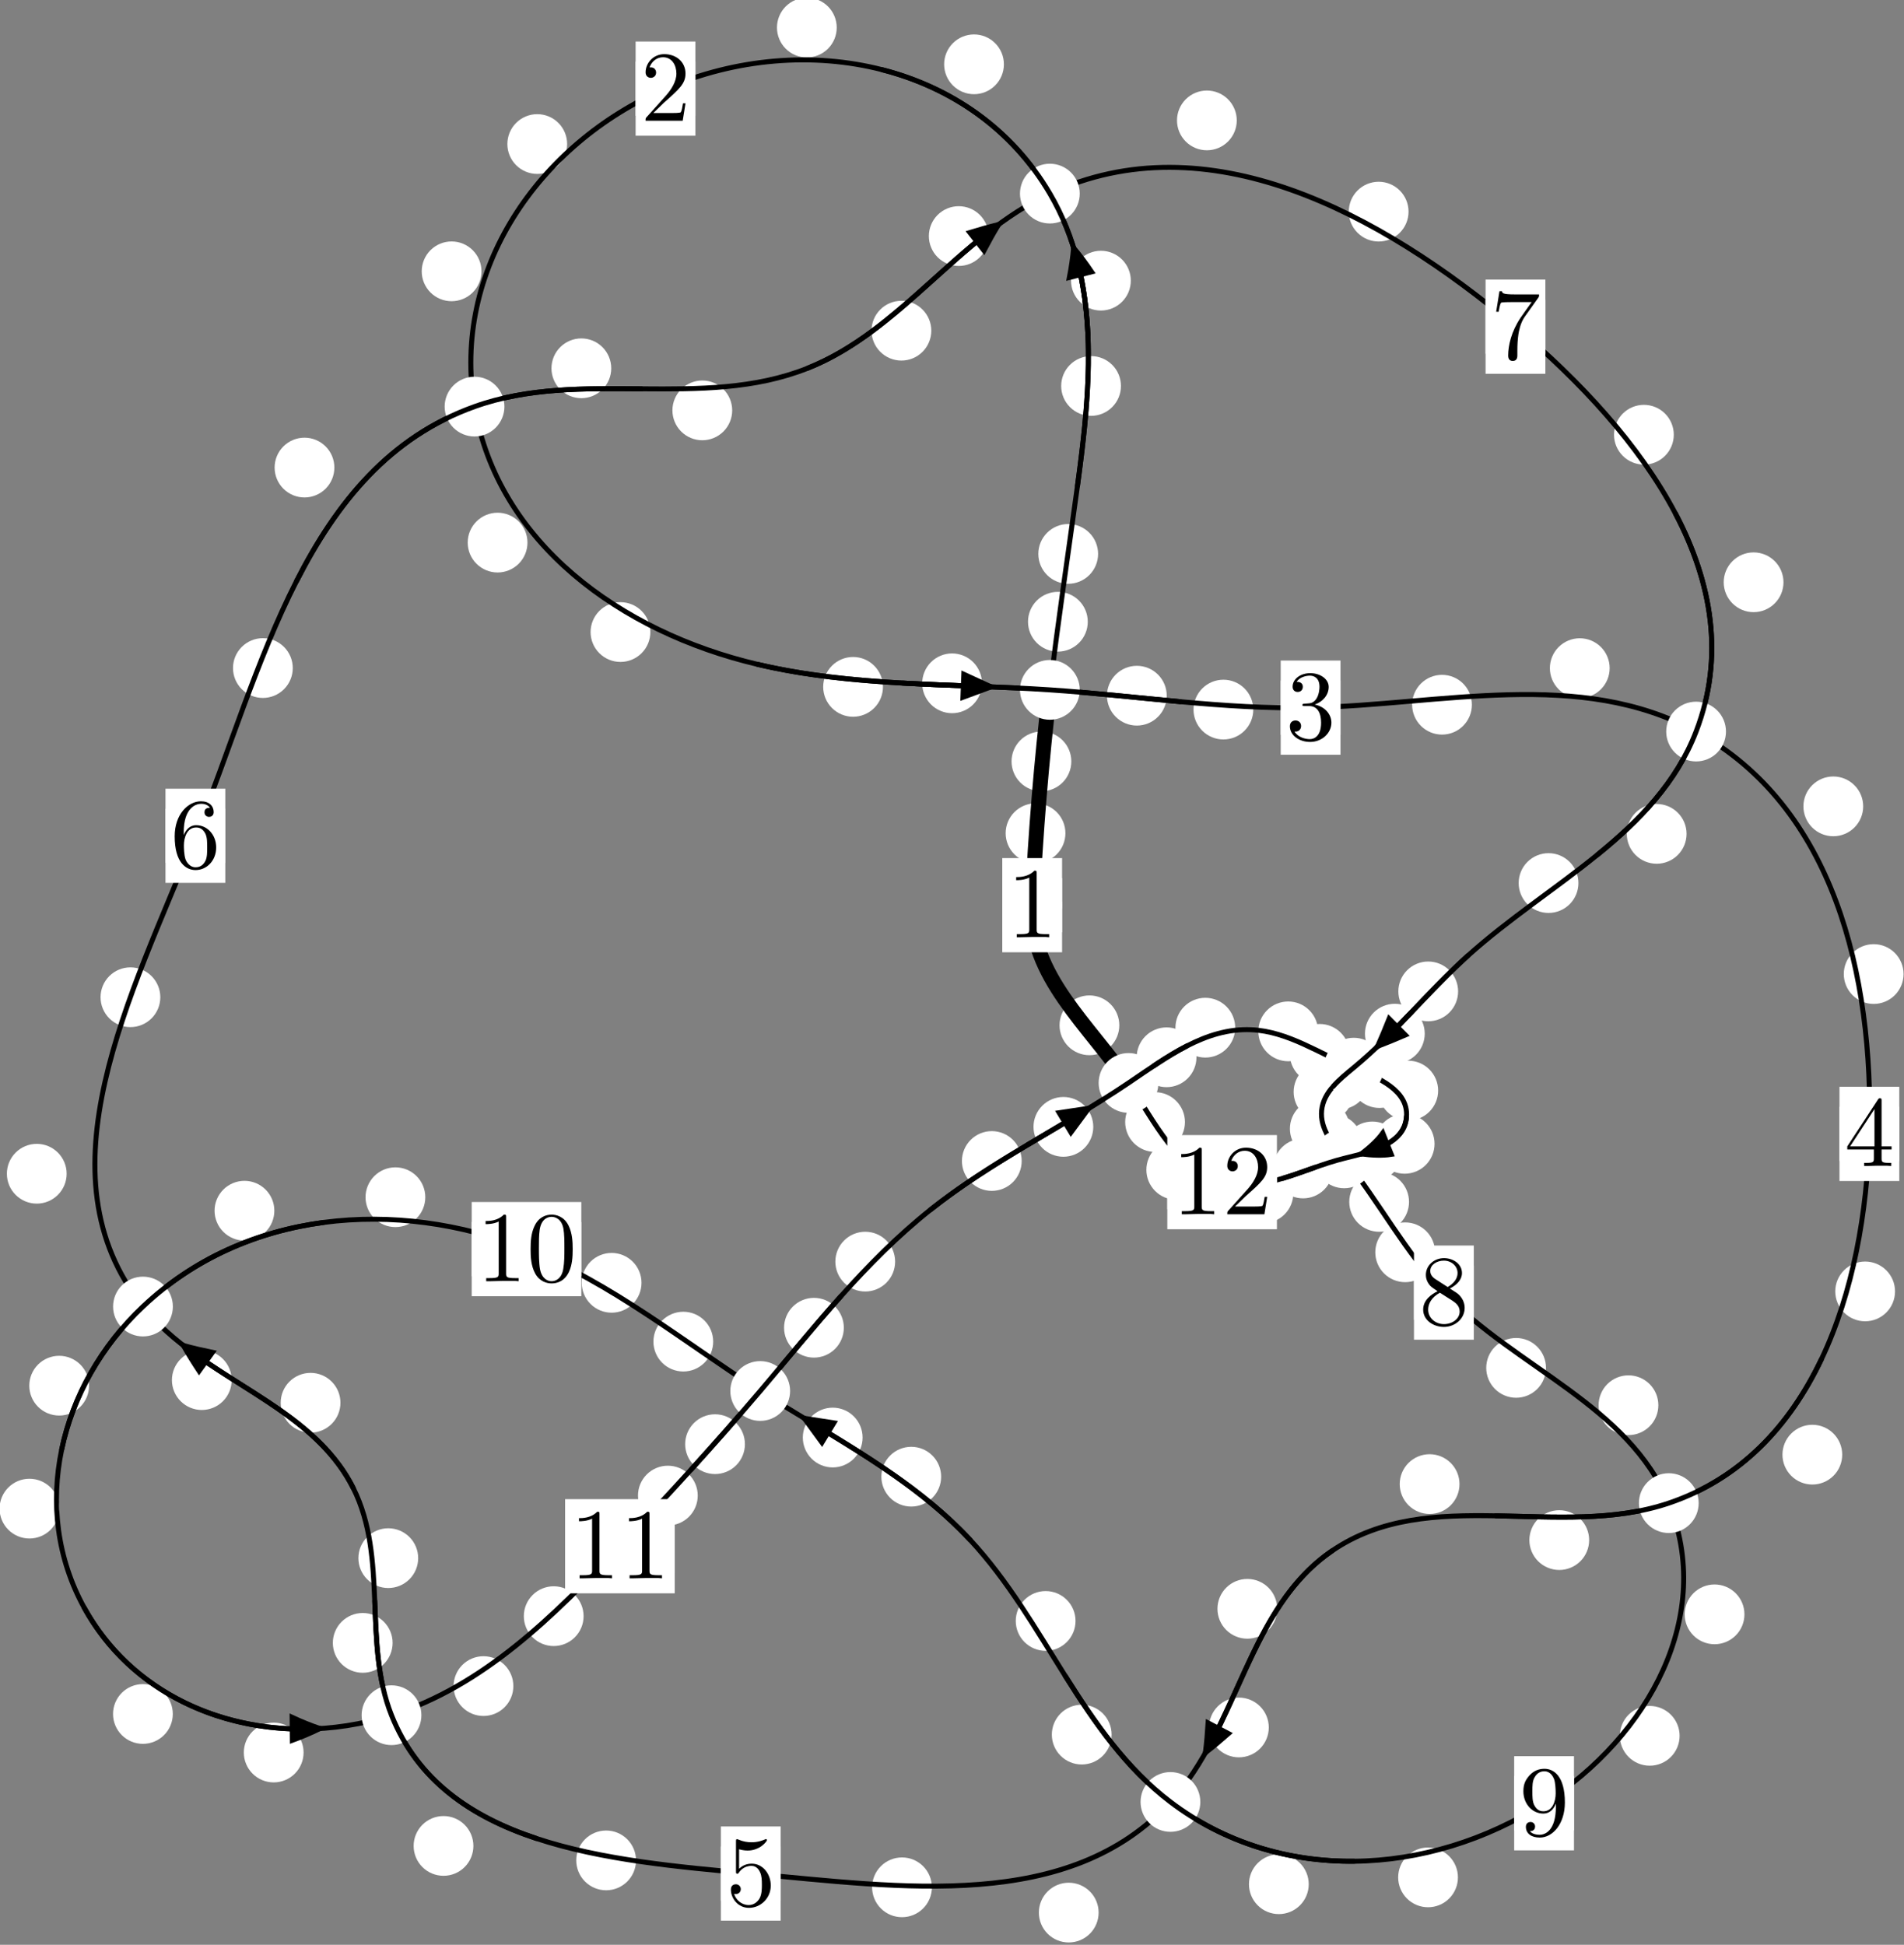 <?xml version="1.0"?>
<!-- Created by MetaPost 1.999 on 2021.07.05:2354 -->
<svg version="1.1" xmlns="http://www.w3.org/2000/svg" xmlns:xlink="http://www.w3.org/1999/xlink" width="190.425" height="194.516" viewBox="0 0 190.425 194.516">
<rect x="0" y="0" width="190.425" height="194.516" fill="#808080" stroke="none"/>
<!-- Original BoundingBox: -105.043365 -125.285461 85.381973 69.230118 -->
  <defs>
    <g transform="scale(0.01,0.01)" id="GLYPHcmr10_48">
      <path style="fill-rule: evenodd;" d="M460 -320C460 -400,455 -480,420 -554C374 -650,292 -666,250 -666C190 -666,117 -640,76 -547C44 -478,39 -400,39 -320C39 -245,43 -155,84 -79C127 2,200 22,249 22C303 22,379 1,423 -94C455 -163,460 -241,460 -320M249 -0C210 -0,151 -25,133 -121C122 -181,122 -273,122 -332C122 -396,122 -462,130 -516C149 -635,224 -644,249 -644C282 -644,348 -626,367 -527C377 -471,377 -395,377 -332C377 -257,377 -189,366 -125C351 -30,294 -0,249 -0"></path>
    </g>
    <g transform="scale(0.01,0.01)" id="GLYPHcmr10_49">
      <path style="fill-rule: evenodd;" d="M294 -640C294 -664,294 -666,271 -666C209 -602,121 -602,89 -602L89 -571C109 -571,168 -571,220 -597L220 -79C220 -43,217 -31,127 -31L95 -31L95 -0L257 -0L130 -3L217 -3L257 -3L297 -3L384 -3L419 -0L419 -31L387 -31C297 -31,294 -42,294 -79"></path>
    </g>
    <g transform="scale(0.01,0.01)" id="GLYPHcmr10_50">
      <path style="fill-rule: evenodd;" d="M127 -77L233 -180C389 -318,449 -372,449 -472C449 -586,359 -666,237 -666C124 -666,50 -574,50 -485C50 -429,100 -429,103 -429C120 -429,155 -441,155 -482C155 -508,137 -534,102 -534C94 -534,92 -534,89 -533C112 -598,166 -635,224 -635C315 -635,358 -554,358 -472C358 -392,308 -313,253 -251L61 -37C50 -26,50 -24,50 -0L421 -0L449 -174L424 -174C419 -144,412 -100,402 -85C395 -77,329 -77,307 -77"></path>
    </g>
    <g transform="scale(0.01,0.01)" id="GLYPHcmr10_51">
      <path style="fill-rule: evenodd;" d="M290 -352C372 -379,430 -449,430 -528C430 -610,342 -666,246 -666C145 -666,69 -606,69 -530C69 -497,91 -478,120 -478C151 -478,171 -500,171 -529C171 -579,124 -579,109 -579C140 -628,206 -641,242 -641C283 -641,338 -619,338 -529C338 -517,336 -459,310 -415C280 -367,246 -364,221 -363C213 -362,189 -360,182 -360C174 -359,167 -358,167 -348C167 -337,174 -337,191 -337L235 -337C317 -337,354 -269,354 -171C354 -35,285 -6,241 -6C198 -6,123 -23,88 -82C123 -77,154 -99,154 -137C154 -173,127 -193,98 -193C74 -193,42 -179,42 -135C42 -44,135 22,244 22C366 22,457 -69,457 -171C457 -253,394 -331,290 -352"></path>
    </g>
    <g transform="scale(0.01,0.01)" id="GLYPHcmr10_52">
      <path style="fill-rule: evenodd;" d="M294 -165L294 -78C294 -42,292 -31,218 -31L197 -31L197 -0L332 -0L238 -3L290 -3L332 -3L374 -3L427 -3L468 -0L468 -31L447 -31C373 -31,371 -42,371 -78L371 -165L471 -165L471 -196L371 -196L371 -651C371 -671,371 -677,355 -677C346 -677,343 -677,335 -665L28 -196L28 -165M300 -196L56 -196L300 -569"></path>
    </g>
    <g transform="scale(0.01,0.01)" id="GLYPHcmr10_53">
      <path style="fill-rule: evenodd;" d="M449 -201C449 -320,367 -420,259 -420C211 -420,168 -404,132 -369L132 -564C152 -558,185 -551,217 -551C340 -551,410 -642,410 -655C410 -661,407 -666,400 -666C399 -666,397 -666,392 -663C372 -654,323 -634,256 -634C216 -634,170 -641,123 -662C115 -665,113 -665,111 -665C101 -665,101 -657,101 -641L101 -345C101 -327,101 -319,115 -319C122 -319,124 -322,128 -328C139 -344,176 -398,257 -398C309 -398,334 -352,342 -334C358 -297,360 -258,360 -208C360 -173,360 -113,336 -71C312 -32,275 -6,229 -6C156 -6,99 -59,82 -118C85 -117,88 -116,99 -116C132 -116,149 -141,149 -165C149 -189,132 -214,99 -214C85 -214,50 -207,50 -161C50 -75,119 22,231 22C347 22,449 -74,449 -201"></path>
    </g>
    <g transform="scale(0.01,0.01)" id="GLYPHcmr10_54">
      <path style="fill-rule: evenodd;" d="M132 -328L132 -352C132 -605,256 -641,307 -641C331 -641,373 -635,395 -601C380 -601,340 -601,340 -556C340 -525,364 -510,386 -510C402 -510,432 -519,432 -558C432 -618,388 -666,305 -666C177 -666,42 -537,42 -316C42 -49,158 22,251 22C362 22,457 -72,457 -204C457 -331,368 -427,257 -427C189 -427,152 -376,132 -328M251 -6C188 -6,158 -66,152 -81C134 -128,134 -208,134 -226C134 -304,166 -404,256 -404C272 -404,318 -404,349 -342C367 -305,367 -254,367 -205C367 -157,367 -107,350 -71C320 -11,274 -6,251 -6"></path>
    </g>
    <g transform="scale(0.01,0.01)" id="GLYPHcmr10_55">
      <path style="fill-rule: evenodd;" d="M476 -609C485 -621,485 -623,485 -644L242 -644C120 -644,118 -657,114 -676L89 -676L56 -470L81 -470C84 -486,93 -549,106 -561C113 -567,191 -567,204 -567L411 -567C400 -551,321 -442,299 -409C209 -274,176 -135,176 -33C176 -23,176 22,222 22C268 22,268 -23,268 -33L268 -84C268 -139,271 -194,279 -248C283 -271,297 -357,341 -419"></path>
    </g>
    <g transform="scale(0.01,0.01)" id="GLYPHcmr10_56">
      <path style="fill-rule: evenodd;" d="M163 -457C117 -487,113 -521,113 -538C113 -599,178 -641,249 -641C322 -641,386 -589,386 -517C386 -460,347 -412,287 -377M309 -362C381 -399,430 -451,430 -517C430 -609,341 -666,250 -666C150 -666,69 -592,69 -499C69 -481,71 -436,113 -389C124 -377,161 -352,186 -335C128 -306,42 -250,42 -151C42 -45,144 22,249 22C362 22,457 -61,457 -168C457 -204,446 -249,408 -291C389 -312,373 -322,309 -362M209 -320L332 -242C360 -223,407 -193,407 -132C407 -58,332 -6,250 -6C164 -6,92 -68,92 -151C92 -209,124 -273,209 -320"></path>
    </g>
    <g transform="scale(0.01,0.01)" id="GLYPHcmr10_57">
      <path style="fill-rule: evenodd;" d="M367 -318L367 -286C367 -52,263 -6,205 -6C188 -6,134 -8,107 -42C151 -42,159 -71,159 -88C159 -119,135 -134,113 -134C97 -134,67 -125,67 -86C67 -19,121 22,206 22C335 22,457 -114,457 -329C457 -598,342 -666,253 -666C198 -666,149 -648,106 -603C65 -558,42 -516,42 -441C42 -316,130 -218,242 -218C303 -218,344 -260,367 -318M243 -241C227 -241,181 -241,150 -304C132 -341,132 -391,132 -440C132 -494,132 -541,153 -578C180 -628,218 -641,253 -641C299 -641,332 -607,349 -562C361 -530,365 -467,365 -421C365 -338,331 -241,243 -241"></path>
    </g>
  </defs>
  <path d="M106.556 83.339C106.556 82.546,106.241 81.786,105.681 81.225C105.12 80.665,104.36 80.35,103.567 80.35C102.775 80.35,102.014 80.665,101.454 81.225C100.893 81.786,100.579 82.546,100.579 83.339C100.579 84.131,100.893 84.891,101.454 85.452C102.014 86.012,102.775 86.327,103.567 86.327C104.36 86.327,105.12 86.012,105.681 85.452C106.241 84.891,106.556 84.131,106.556 83.339Z" style="fill: rgb(100%,100%,100%);stroke: none;"></path>
  <path d="M106.221 90.536C106.221 89.743,105.906 88.983,105.345 88.423C104.785 87.862,104.025 87.547,103.232 87.547C102.439 87.547,101.679 87.862,101.119 88.423C100.558 88.983,100.243 89.743,100.243 90.536C100.243 91.329,100.558 92.089,101.119 92.649C101.679 93.21,102.439 93.525,103.232 93.525C104.025 93.525,104.785 93.21,105.345 92.649C105.906 92.089,106.221 91.329,106.221 90.536Z" style="fill: rgb(100%,100%,100%);stroke: none;"></path>
  <path d="M108.792 62.186C108.792 61.393,108.477 60.633,107.916 60.072C107.356 59.512,106.596 59.197,105.803 59.197C105.01 59.197,104.25 59.512,103.69 60.072C103.129 60.633,102.814 61.393,102.814 62.186C102.814 62.978,103.129 63.739,103.69 64.299C104.25 64.86,105.01 65.175,105.803 65.175C106.596 65.175,107.356 64.86,107.916 64.299C108.477 63.739,108.792 62.978,108.792 62.186Z" style="fill: rgb(100%,100%,100%);stroke: none;"></path>
  <path d="M107.146 76.156C107.146 75.363,106.831 74.603,106.27 74.042C105.71 73.482,104.95 73.167,104.157 73.167C103.364 73.167,102.604 73.482,102.044 74.042C101.483 74.603,101.168 75.363,101.168 76.156C101.168 76.948,101.483 77.708,102.044 78.269C102.604 78.829,103.364 79.144,104.157 79.144C104.95 79.144,105.71 78.829,106.27 78.269C106.831 77.708,107.146 76.948,107.146 76.156Z" style="fill: rgb(100%,100%,100%);stroke: none;"></path>
  <path d="M112.11 38.605C112.11 37.812,111.795 37.052,111.234 36.492C110.674 35.931,109.914 35.616,109.121 35.616C108.328 35.616,107.568 35.931,107.008 36.492C106.447 37.052,106.132 37.812,106.132 38.605C106.132 39.398,106.447 40.158,107.008 40.718C107.568 41.279,108.328 41.594,109.121 41.594C109.914 41.594,110.674 41.279,111.234 40.718C111.795 40.158,112.11 39.398,112.11 38.605Z" style="fill: rgb(100%,100%,100%);stroke: none;"></path>
  <path d="M109.824 55.401C109.824 54.609,109.509 53.849,108.948 53.288C108.388 52.728,107.628 52.413,106.835 52.413C106.042 52.413,105.282 52.728,104.722 53.288C104.161 53.849,103.846 54.609,103.846 55.401C103.846 56.194,104.161 56.954,104.722 57.515C105.282 58.075,106.042 58.39,106.835 58.39C107.628 58.39,108.388 58.075,108.948 57.515C109.509 56.954,109.824 56.194,109.824 55.401Z" style="fill: rgb(100%,100%,100%);stroke: none;"></path>
  <path d="M100.403 6.433C100.403 5.64,100.089 4.88,99.528 4.32C98.968 3.759,98.207 3.444,97.415 3.444C96.622 3.444,95.862 3.759,95.301 4.32C94.741 4.88,94.426 5.64,94.426 6.433C94.426 7.226,94.741 7.986,95.301 8.546C95.862 9.107,96.622 9.422,97.415 9.422C98.207 9.422,98.968 9.107,99.528 8.546C100.089 7.986,100.403 7.226,100.403 6.433Z" style="fill: rgb(100%,100%,100%);stroke: none;"></path>
  <path d="M113.096 28.071C113.096 27.278,112.781 26.518,112.221 25.958C111.66 25.397,110.9 25.082,110.107 25.082C109.315 25.082,108.554 25.397,107.994 25.958C107.433 26.518,107.118 27.278,107.118 28.071C107.118 28.864,107.433 29.624,107.994 30.184C108.554 30.745,109.315 31.06,110.107 31.06C110.9 31.06,111.66 30.745,112.221 30.184C112.781 29.624,113.096 28.864,113.096 28.071Z" style="fill: rgb(100%,100%,100%);stroke: none;"></path>
  <path d="M56.721 14.407C56.721 13.615,56.406 12.854,55.846 12.294C55.285 11.733,54.525 11.418,53.732 11.418C52.94 11.418,52.18 11.733,51.619 12.294C51.059 12.854,50.744 13.615,50.744 14.407C50.744 15.2,51.059 15.96,51.619 16.521C52.18 17.081,52.94 17.396,53.732 17.396C54.525 17.396,55.285 17.081,55.846 16.521C56.406 15.96,56.721 15.2,56.721 14.407Z" style="fill: rgb(100%,100%,100%);stroke: none;"></path>
  <path d="M83.684 2.759C83.684 1.966,83.369 1.206,82.809 0.645C82.248 0.085,81.488 -0.23,80.695 -0.23C79.903 -0.23,79.142 0.085,78.582 0.645C78.021 1.206,77.707 1.966,77.707 2.759C77.707 3.551,78.021 4.311,78.582 4.872C79.142 5.432,79.903 5.747,80.695 5.747C81.488 5.747,82.248 5.432,82.809 4.872C83.369 4.311,83.684 3.551,83.684 2.759Z" style="fill: rgb(100%,100%,100%);stroke: none;"></path>
  <path d="M52.754 54.27C52.754 53.477,52.439 52.717,51.879 52.157C51.318 51.596,50.558 51.281,49.765 51.281C48.973 51.281,48.213 51.596,47.652 52.157C47.092 52.717,46.777 53.477,46.777 54.27C46.777 55.063,47.092 55.823,47.652 56.383C48.213 56.944,48.973 57.259,49.765 57.259C50.558 57.259,51.318 56.944,51.879 56.383C52.439 55.823,52.754 55.063,52.754 54.27Z" style="fill: rgb(100%,100%,100%);stroke: none;"></path>
  <path d="M48.154 27.139C48.154 26.346,47.84 25.586,47.279 25.025C46.719 24.465,45.958 24.15,45.166 24.15C44.373 24.15,43.613 24.465,43.052 25.025C42.492 25.586,42.177 26.346,42.177 27.139C42.177 27.931,42.492 28.692,43.052 29.252C43.613 29.812,44.373 30.127,45.166 30.127C45.958 30.127,46.719 29.812,47.279 29.252C47.84 28.692,48.154 27.931,48.154 27.139Z" style="fill: rgb(100%,100%,100%);stroke: none;"></path>
  <path d="M88.308 68.7C88.308 67.907,87.993 67.147,87.432 66.587C86.872 66.026,86.112 65.711,85.319 65.711C84.526 65.711,83.766 66.026,83.206 66.587C82.645 67.147,82.33 67.907,82.33 68.7C82.33 69.493,82.645 70.253,83.206 70.813C83.766 71.374,84.526 71.689,85.319 71.689C86.112 71.689,86.872 71.374,87.432 70.813C87.993 70.253,88.308 69.493,88.308 68.7Z" style="fill: rgb(100%,100%,100%);stroke: none;"></path>
  <path d="M65.044 63.219C65.044 62.426,64.729 61.666,64.168 61.105C63.608 60.545,62.848 60.23,62.055 60.23C61.262 60.23,60.502 60.545,59.942 61.105C59.381 61.666,59.066 62.426,59.066 63.219C59.066 64.011,59.381 64.771,59.942 65.332C60.502 65.892,61.262 66.207,62.055 66.207C62.848 66.207,63.608 65.892,64.168 65.332C64.729 64.771,65.044 64.011,65.044 63.219Z" style="fill: rgb(100%,100%,100%);stroke: none;"></path>
  <path d="M116.689 69.583C116.689 68.79,116.374 68.03,115.813 67.47C115.253 66.909,114.493 66.594,113.7 66.594C112.907 66.594,112.147 66.909,111.587 67.47C111.026 68.03,110.711 68.79,110.711 69.583C110.711 70.376,111.026 71.136,111.587 71.696C112.147 72.257,112.907 72.572,113.7 72.572C114.493 72.572,115.253 72.257,115.813 71.696C116.374 71.136,116.689 70.376,116.689 69.583Z" style="fill: rgb(100%,100%,100%);stroke: none;"></path>
  <path d="M98.209 68.345C98.209 67.552,97.894 66.792,97.334 66.231C96.773 65.671,96.013 65.356,95.221 65.356C94.428 65.356,93.668 65.671,93.107 66.231C92.547 66.792,92.232 67.552,92.232 68.345C92.232 69.137,92.547 69.898,93.107 70.458C93.668 71.019,94.428 71.333,95.221 71.333C96.013 71.333,96.773 71.019,97.334 70.458C97.894 69.898,98.209 69.137,98.209 68.345Z" style="fill: rgb(100%,100%,100%);stroke: none;"></path>
  <path d="M147.209 70.486C147.209 69.693,146.895 68.933,146.334 68.373C145.774 67.812,145.013 67.497,144.221 67.497C143.428 67.497,142.668 67.812,142.107 68.373C141.547 68.933,141.232 69.693,141.232 70.486C141.232 71.279,141.547 72.039,142.107 72.599C142.668 73.16,143.428 73.475,144.221 73.475C145.013 73.475,145.774 73.16,146.334 72.599C146.895 72.039,147.209 71.279,147.209 70.486Z" style="fill: rgb(100%,100%,100%);stroke: none;"></path>
  <path d="M125.345 70.973C125.345 70.18,125.03 69.42,124.469 68.859C123.909 68.299,123.149 67.984,122.356 67.984C121.563 67.984,120.803 68.299,120.243 68.859C119.682 69.42,119.367 70.18,119.367 70.973C119.367 71.765,119.682 72.525,120.243 73.086C120.803 73.646,121.563 73.961,122.356 73.961C123.149 73.961,123.909 73.646,124.469 73.086C125.03 72.525,125.345 71.765,125.345 70.973Z" style="fill: rgb(100%,100%,100%);stroke: none;"></path>
  <path d="M186.343 80.652C186.343 79.859,186.028 79.099,185.467 78.539C184.907 77.978,184.147 77.663,183.354 77.663C182.561 77.663,181.801 77.978,181.241 78.539C180.68 79.099,180.365 79.859,180.365 80.652C180.365 81.445,180.68 82.205,181.241 82.765C181.801 83.326,182.561 83.641,183.354 83.641C184.147 83.641,184.907 83.326,185.467 82.765C186.028 82.205,186.343 81.445,186.343 80.652Z" style="fill: rgb(100%,100%,100%);stroke: none;"></path>
  <path d="M160.987 66.827C160.987 66.035,160.672 65.274,160.111 64.714C159.551 64.154,158.791 63.839,157.998 63.839C157.205 63.839,156.445 64.154,155.885 64.714C155.324 65.274,155.009 66.035,155.009 66.827C155.009 67.62,155.324 68.38,155.885 68.941C156.445 69.501,157.205 69.816,157.998 69.816C158.791 69.816,159.551 69.501,160.111 68.941C160.672 68.38,160.987 67.62,160.987 66.827Z" style="fill: rgb(100%,100%,100%);stroke: none;"></path>
  <path d="M189.528 129.166C189.528 128.374,189.213 127.614,188.652 127.053C188.092 126.493,187.332 126.178,186.539 126.178C185.746 126.178,184.986 126.493,184.426 127.053C183.865 127.614,183.55 128.374,183.55 129.166C183.55 129.959,183.865 130.719,184.426 131.28C184.986 131.84,185.746 132.155,186.539 132.155C187.332 132.155,188.092 131.84,188.652 131.28C189.213 130.719,189.528 129.959,189.528 129.166Z" style="fill: rgb(100%,100%,100%);stroke: none;"></path>
  <path d="M190.382 97.424C190.382 96.631,190.067 95.871,189.507 95.31C188.946 94.75,188.186 94.435,187.393 94.435C186.601 94.435,185.84 94.75,185.28 95.31C184.719 95.871,184.404 96.631,184.404 97.424C184.404 98.216,184.719 98.976,185.28 99.537C185.84 100.097,186.601 100.412,187.393 100.412C188.186 100.412,188.946 100.097,189.507 99.537C190.067 98.976,190.382 98.216,190.382 97.424Z" style="fill: rgb(100%,100%,100%);stroke: none;"></path>
  <path d="M158.936 154.04C158.936 153.247,158.621 152.487,158.06 151.926C157.5 151.366,156.74 151.051,155.947 151.051C155.154 151.051,154.394 151.366,153.834 151.926C153.273 152.487,152.958 153.247,152.958 154.04C152.958 154.832,153.273 155.592,153.834 156.153C154.394 156.713,155.154 157.028,155.947 157.028C156.74 157.028,157.5 156.713,158.06 156.153C158.621 155.592,158.936 154.832,158.936 154.04Z" style="fill: rgb(100%,100%,100%);stroke: none;"></path>
  <path d="M184.246 145.495C184.246 144.702,183.932 143.942,183.371 143.381C182.811 142.821,182.05 142.506,181.258 142.506C180.465 142.506,179.705 142.821,179.144 143.381C178.584 143.942,178.269 144.702,178.269 145.495C178.269 146.287,178.584 147.047,179.144 147.608C179.705 148.168,180.465 148.483,181.258 148.483C182.05 148.483,182.811 148.168,183.371 147.608C183.932 147.047,184.246 146.287,184.246 145.495Z" style="fill: rgb(100%,100%,100%);stroke: none;"></path>
  <path d="M127.738 160.914C127.738 160.121,127.423 159.361,126.863 158.8C126.302 158.24,125.542 157.925,124.75 157.925C123.957 157.925,123.197 158.24,122.636 158.8C122.076 159.361,121.761 160.121,121.761 160.914C121.761 161.706,122.076 162.466,122.636 163.027C123.197 163.587,123.957 163.902,124.75 163.902C125.542 163.902,126.302 163.587,126.863 163.027C127.423 162.466,127.738 161.706,127.738 160.914Z" style="fill: rgb(100%,100%,100%);stroke: none;"></path>
  <path d="M145.969 148.438C145.969 147.646,145.654 146.885,145.093 146.325C144.533 145.765,143.772 145.45,142.98 145.45C142.187 145.45,141.427 145.765,140.866 146.325C140.306 146.885,139.991 147.646,139.991 148.438C139.991 149.231,140.306 149.991,140.866 150.552C141.427 151.112,142.187 151.427,142.98 151.427C143.772 151.427,144.533 151.112,145.093 150.552C145.654 149.991,145.969 149.231,145.969 148.438Z" style="fill: rgb(100%,100%,100%);stroke: none;"></path>
  <path d="M109.877 191.297C109.877 190.504,109.562 189.744,109.002 189.183C108.441 188.623,107.681 188.308,106.888 188.308C106.096 188.308,105.335 188.623,104.775 189.183C104.214 189.744,103.9 190.504,103.9 191.297C103.9 192.089,104.214 192.85,104.775 193.41C105.335 193.971,106.096 194.285,106.888 194.285C107.681 194.285,108.441 193.971,109.002 193.41C109.562 192.85,109.877 192.089,109.877 191.297Z" style="fill: rgb(100%,100%,100%);stroke: none;"></path>
  <path d="M126.896 172.78C126.896 171.988,126.581 171.228,126.02 170.667C125.46 170.107,124.7 169.792,123.907 169.792C123.114 169.792,122.354 170.107,121.794 170.667C121.233 171.228,120.918 171.988,120.918 172.78C120.918 173.573,121.233 174.333,121.794 174.894C122.354 175.454,123.114 175.769,123.907 175.769C124.7 175.769,125.46 175.454,126.02 174.894C126.581 174.333,126.896 173.573,126.896 172.78Z" style="fill: rgb(100%,100%,100%);stroke: none;"></path>
  <path d="M63.61 186.076C63.61 185.284,63.295 184.524,62.735 183.963C62.174 183.403,61.414 183.088,60.622 183.088C59.829 183.088,59.069 183.403,58.508 183.963C57.948 184.524,57.633 185.284,57.633 186.076C57.633 186.869,57.948 187.629,58.508 188.19C59.069 188.75,59.829 189.065,60.622 189.065C61.414 189.065,62.174 188.75,62.735 188.19C63.295 187.629,63.61 186.869,63.61 186.076Z" style="fill: rgb(100%,100%,100%);stroke: none;"></path>
  <path d="M93.201 188.769C93.201 187.976,92.886 187.216,92.325 186.655C91.765 186.095,91.005 185.78,90.212 185.78C89.419 185.78,88.659 186.095,88.099 186.655C87.538 187.216,87.223 187.976,87.223 188.769C87.223 189.561,87.538 190.322,88.099 190.882C88.659 191.443,89.419 191.757,90.212 191.757C91.005 191.757,91.765 191.443,92.325 190.882C92.886 190.322,93.201 189.561,93.201 188.769Z" style="fill: rgb(100%,100%,100%);stroke: none;"></path>
  <path d="M39.266 164.321C39.266 163.528,38.951 162.768,38.391 162.208C37.83 161.647,37.07 161.332,36.277 161.332C35.485 161.332,34.725 161.647,34.164 162.208C33.604 162.768,33.289 163.528,33.289 164.321C33.289 165.114,33.604 165.874,34.164 166.434C34.725 166.995,35.485 167.31,36.277 167.31C37.07 167.31,37.83 166.995,38.391 166.434C38.951 165.874,39.266 165.114,39.266 164.321Z" style="fill: rgb(100%,100%,100%);stroke: none;"></path>
  <path d="M47.346 184.629C47.346 183.836,47.031 183.076,46.471 182.515C45.91 181.955,45.15 181.64,44.358 181.64C43.565 181.64,42.805 181.955,42.244 182.515C41.684 183.076,41.369 183.836,41.369 184.629C41.369 185.421,41.684 186.182,42.244 186.742C42.805 187.302,43.565 187.617,44.358 187.617C45.15 187.617,45.91 187.302,46.471 186.742C47.031 186.182,47.346 185.421,47.346 184.629Z" style="fill: rgb(100%,100%,100%);stroke: none;"></path>
  <path d="M34.049 140.303C34.049 139.51,33.734 138.75,33.174 138.19C32.613 137.629,31.853 137.314,31.061 137.314C30.268 137.314,29.508 137.629,28.947 138.19C28.387 138.75,28.072 139.51,28.072 140.303C28.072 141.096,28.387 141.856,28.947 142.416C29.508 142.977,30.268 143.292,31.061 143.292C31.853 143.292,32.613 142.977,33.174 142.416C33.734 141.856,34.049 141.096,34.049 140.303Z" style="fill: rgb(100%,100%,100%);stroke: none;"></path>
  <path d="M41.823 155.845C41.823 155.053,41.508 154.293,40.947 153.732C40.387 153.172,39.627 152.857,38.834 152.857C38.041 152.857,37.281 153.172,36.721 153.732C36.16 154.293,35.845 155.053,35.845 155.845C35.845 156.638,36.16 157.398,36.721 157.959C37.281 158.519,38.041 158.834,38.834 158.834C39.627 158.834,40.387 158.519,40.947 157.959C41.508 157.398,41.823 156.638,41.823 155.845Z" style="fill: rgb(100%,100%,100%);stroke: none;"></path>
  <path d="M6.666 117.397C6.666 116.604,6.351 115.844,5.79 115.284C5.23 114.723,4.47 114.408,3.677 114.408C2.884 114.408,2.124 114.723,1.564 115.284C1.003 115.844,0.688 116.604,0.688 117.397C0.688 118.19,1.003 118.95,1.564 119.51C2.124 120.071,2.884 120.386,3.677 120.386C4.47 120.386,5.23 120.071,5.79 119.51C6.351 118.95,6.666 118.19,6.666 117.397Z" style="fill: rgb(100%,100%,100%);stroke: none;"></path>
  <path d="M23.171 138.037C23.171 137.244,22.856 136.484,22.296 135.924C21.736 135.363,20.975 135.048,20.183 135.048C19.39 135.048,18.63 135.363,18.069 135.924C17.509 136.484,17.194 137.244,17.194 138.037C17.194 138.83,17.509 139.59,18.069 140.15C18.63 140.711,19.39 141.026,20.183 141.026C20.975 141.026,21.736 140.711,22.296 140.15C22.856 139.59,23.171 138.83,23.171 138.037Z" style="fill: rgb(100%,100%,100%);stroke: none;"></path>
  <path d="M29.281 66.819C29.281 66.026,28.966 65.266,28.405 64.706C27.845 64.145,27.085 63.83,26.292 63.83C25.499 63.83,24.739 64.145,24.179 64.706C23.618 65.266,23.303 66.026,23.303 66.819C23.303 67.612,23.618 68.372,24.179 68.932C24.739 69.493,25.499 69.808,26.292 69.808C27.085 69.808,27.845 69.493,28.405 68.932C28.966 68.372,29.281 67.612,29.281 66.819Z" style="fill: rgb(100%,100%,100%);stroke: none;"></path>
  <path d="M16.034 99.742C16.034 98.95,15.719 98.19,15.158 97.629C14.598 97.069,13.837 96.754,13.045 96.754C12.252 96.754,11.492 97.069,10.931 97.629C10.371 98.19,10.056 98.95,10.056 99.742C10.056 100.535,10.371 101.295,10.931 101.856C11.492 102.416,12.252 102.731,13.045 102.731C13.837 102.731,14.598 102.416,15.158 101.856C15.719 101.295,16.034 100.535,16.034 99.742Z" style="fill: rgb(100%,100%,100%);stroke: none;"></path>
  <path d="M61.132 36.837C61.132 36.045,60.817 35.284,60.256 34.724C59.696 34.163,58.936 33.848,58.143 33.848C57.35 33.848,56.59 34.163,56.03 34.724C55.469 35.284,55.154 36.045,55.154 36.837C55.154 37.63,55.469 38.39,56.03 38.951C56.59 39.511,57.35 39.826,58.143 39.826C58.936 39.826,59.696 39.511,60.256 38.951C60.817 38.39,61.132 37.63,61.132 36.837Z" style="fill: rgb(100%,100%,100%);stroke: none;"></path>
  <path d="M33.442 46.766C33.442 45.973,33.127 45.213,32.567 44.653C32.006 44.092,31.246 43.777,30.454 43.777C29.661 43.777,28.901 44.092,28.34 44.653C27.78 45.213,27.465 45.973,27.465 46.766C27.465 47.559,27.78 48.319,28.34 48.879C28.901 49.44,29.661 49.755,30.454 49.755C31.246 49.755,32.006 49.44,32.567 48.879C33.127 48.319,33.442 47.559,33.442 46.766Z" style="fill: rgb(100%,100%,100%);stroke: none;"></path>
  <path d="M93.142 33.075C93.142 32.282,92.827 31.522,92.266 30.962C91.706 30.401,90.946 30.086,90.153 30.086C89.36 30.086,88.6 30.401,88.04 30.962C87.479 31.522,87.164 32.282,87.164 33.075C87.164 33.868,87.479 34.628,88.04 35.188C88.6 35.749,89.36 36.064,90.153 36.064C90.946 36.064,91.706 35.749,92.266 35.188C92.827 34.628,93.142 33.868,93.142 33.075Z" style="fill: rgb(100%,100%,100%);stroke: none;"></path>
  <path d="M73.229 41.046C73.229 40.254,72.914 39.493,72.353 38.933C71.793 38.372,71.033 38.058,70.24 38.058C69.447 38.058,68.687 38.372,68.127 38.933C67.566 39.493,67.251 40.254,67.251 41.046C67.251 41.839,67.566 42.599,68.127 43.16C68.687 43.72,69.447 44.035,70.24 44.035C71.033 44.035,71.793 43.72,72.353 43.16C72.914 42.599,73.229 41.839,73.229 41.046Z" style="fill: rgb(100%,100%,100%);stroke: none;"></path>
  <path d="M123.693 12.044C123.693 11.251,123.378 10.491,122.817 9.93C122.257 9.37,121.497 9.055,120.704 9.055C119.911 9.055,119.151 9.37,118.591 9.93C118.03 10.491,117.715 11.251,117.715 12.044C117.715 12.836,118.03 13.596,118.591 14.157C119.151 14.717,119.911 15.032,120.704 15.032C121.497 15.032,122.257 14.717,122.817 14.157C123.378 13.596,123.693 12.836,123.693 12.044Z" style="fill: rgb(100%,100%,100%);stroke: none;"></path>
  <path d="M98.876 23.612C98.876 22.82,98.561 22.06,98 21.499C97.44 20.939,96.679 20.624,95.887 20.624C95.094 20.624,94.334 20.939,93.773 21.499C93.213 22.06,92.898 22.82,92.898 23.612C92.898 24.405,93.213 25.165,93.773 25.726C94.334 26.286,95.094 26.601,95.887 26.601C96.679 26.601,97.44 26.286,98 25.726C98.561 25.165,98.876 24.405,98.876 23.612Z" style="fill: rgb(100%,100%,100%);stroke: none;"></path>
  <path d="M167.401 43.481C167.401 42.688,167.086 41.928,166.525 41.367C165.965 40.807,165.205 40.492,164.412 40.492C163.619 40.492,162.859 40.807,162.299 41.367C161.738 41.928,161.423 42.688,161.423 43.481C161.423 44.273,161.738 45.033,162.299 45.594C162.859 46.154,163.619 46.469,164.412 46.469C165.205 46.469,165.965 46.154,166.525 45.594C167.086 45.033,167.401 44.273,167.401 43.481Z" style="fill: rgb(100%,100%,100%);stroke: none;"></path>
  <path d="M140.874 21.168C140.874 20.375,140.559 19.615,139.998 19.055C139.438 18.494,138.678 18.179,137.885 18.179C137.092 18.179,136.332 18.494,135.772 19.055C135.211 19.615,134.896 20.375,134.896 21.168C134.896 21.961,135.211 22.721,135.772 23.281C136.332 23.842,137.092 24.157,137.885 24.157C138.678 24.157,139.438 23.842,139.998 23.281C140.559 22.721,140.874 21.961,140.874 21.168Z" style="fill: rgb(100%,100%,100%);stroke: none;"></path>
  <path d="M168.679 83.403C168.679 82.61,168.364 81.85,167.803 81.29C167.243 80.729,166.483 80.414,165.69 80.414C164.897 80.414,164.137 80.729,163.577 81.29C163.016 81.85,162.701 82.61,162.701 83.403C162.701 84.196,163.016 84.956,163.577 85.516C164.137 86.077,164.897 86.392,165.69 86.392C166.483 86.392,167.243 86.077,167.803 85.516C168.364 84.956,168.679 84.196,168.679 83.403Z" style="fill: rgb(100%,100%,100%);stroke: none;"></path>
  <path d="M178.372 58.239C178.372 57.446,178.057 56.686,177.496 56.126C176.936 55.565,176.176 55.25,175.383 55.25C174.59 55.25,173.83 55.565,173.27 56.126C172.709 56.686,172.394 57.446,172.394 58.239C172.394 59.032,172.709 59.792,173.27 60.352C173.83 60.913,174.59 61.228,175.383 61.228C176.176 61.228,176.936 60.913,177.496 60.352C178.057 59.792,178.372 59.032,178.372 58.239Z" style="fill: rgb(100%,100%,100%);stroke: none;"></path>
  <path d="M145.83 99.16C145.83 98.367,145.515 97.607,144.955 97.047C144.394 96.486,143.634 96.171,142.841 96.171C142.049 96.171,141.289 96.486,140.728 97.047C140.168 97.607,139.853 98.367,139.853 99.16C139.853 99.953,140.168 100.713,140.728 101.273C141.289 101.834,142.049 102.149,142.841 102.149C143.634 102.149,144.394 101.834,144.955 101.273C145.515 100.713,145.83 99.953,145.83 99.16Z" style="fill: rgb(100%,100%,100%);stroke: none;"></path>
  <path d="M157.863 88.323C157.863 87.53,157.548 86.77,156.988 86.21C156.427 85.649,155.667 85.334,154.875 85.334C154.082 85.334,153.322 85.649,152.761 86.21C152.201 86.77,151.886 87.53,151.886 88.323C151.886 89.116,152.201 89.876,152.761 90.436C153.322 90.997,154.082 91.312,154.875 91.312C155.667 91.312,156.427 90.997,156.988 90.436C157.548 89.876,157.863 89.116,157.863 88.323Z" style="fill: rgb(100%,100%,100%);stroke: none;"></path>
  <path d="M136.944 107.975C136.944 107.182,136.629 106.422,136.069 105.861C135.508 105.301,134.748 104.986,133.955 104.986C133.163 104.986,132.403 105.301,131.842 105.861C131.282 106.422,130.967 107.182,130.967 107.975C130.967 108.767,131.282 109.527,131.842 110.088C132.403 110.648,133.163 110.963,133.955 110.963C134.748 110.963,135.508 110.648,136.069 110.088C136.629 109.527,136.944 108.767,136.944 107.975Z" style="fill: rgb(100%,100%,100%);stroke: none;"></path>
  <path d="M142.492 103.385C142.492 102.593,142.177 101.833,141.617 101.272C141.056 100.712,140.296 100.397,139.503 100.397C138.711 100.397,137.951 100.712,137.39 101.272C136.83 101.833,136.515 102.593,136.515 103.385C136.515 104.178,136.83 104.938,137.39 105.499C137.951 106.059,138.711 106.374,139.503 106.374C140.296 106.374,141.056 106.059,141.617 105.499C142.177 104.938,142.492 104.178,142.492 103.385Z" style="fill: rgb(100%,100%,100%);stroke: none;"></path>
  <path d="M134.986 112.895C134.986 112.102,134.671 111.342,134.11 110.782C133.55 110.221,132.79 109.906,131.997 109.906C131.204 109.906,130.444 110.221,129.884 110.782C129.323 111.342,129.008 112.102,129.008 112.895C129.008 113.688,129.323 114.448,129.884 115.008C130.444 115.569,131.204 115.884,131.997 115.884C132.79 115.884,133.55 115.569,134.11 115.008C134.671 114.448,134.986 113.688,134.986 112.895Z" style="fill: rgb(100%,100%,100%);stroke: none;"></path>
  <path d="M135.359 109.212C135.359 108.419,135.045 107.659,134.484 107.099C133.924 106.538,133.163 106.223,132.371 106.223C131.578 106.223,130.818 106.538,130.257 107.099C129.697 107.659,129.382 108.419,129.382 109.212C129.382 110.005,129.697 110.765,130.257 111.325C130.818 111.886,131.578 112.201,132.371 112.201C133.163 112.201,133.924 111.886,134.484 111.325C135.045 110.765,135.359 110.005,135.359 109.212Z" style="fill: rgb(100%,100%,100%);stroke: none;"></path>
  <path d="M140.921 120.213C140.921 119.42,140.606 118.66,140.046 118.099C139.485 117.539,138.725 117.224,137.933 117.224C137.14 117.224,136.38 117.539,135.819 118.099C135.259 118.66,134.944 119.42,134.944 120.213C134.944 121.005,135.259 121.765,135.819 122.326C136.38 122.886,137.14 123.201,137.933 123.201C138.725 123.201,139.485 122.886,140.046 122.326C140.606 121.765,140.921 121.005,140.921 120.213Z" style="fill: rgb(100%,100%,100%);stroke: none;"></path>
  <path d="M136.266 114.419C136.266 113.626,135.951 112.866,135.391 112.305C134.83 111.745,134.07 111.43,133.278 111.43C132.485 111.43,131.725 111.745,131.164 112.305C130.604 112.866,130.289 113.626,130.289 114.419C130.289 115.211,130.604 115.971,131.164 116.532C131.725 117.092,132.485 117.407,133.278 117.407C134.07 117.407,134.83 117.092,135.391 116.532C135.951 115.971,136.266 115.211,136.266 114.419Z" style="fill: rgb(100%,100%,100%);stroke: none;"></path>
  <path d="M154.62 136.814C154.62 136.021,154.305 135.261,153.745 134.701C153.184 134.14,152.424 133.825,151.631 133.825C150.839 133.825,150.079 134.14,149.518 134.701C148.958 135.261,148.643 136.021,148.643 136.814C148.643 137.607,148.958 138.367,149.518 138.927C150.079 139.488,150.839 139.803,151.631 139.803C152.424 139.803,153.184 139.488,153.745 138.927C154.305 138.367,154.62 137.607,154.62 136.814Z" style="fill: rgb(100%,100%,100%);stroke: none;"></path>
  <path d="M143.524 125.255C143.524 124.462,143.21 123.702,142.649 123.141C142.089 122.581,141.328 122.266,140.536 122.266C139.743 122.266,138.983 122.581,138.422 123.141C137.862 123.702,137.547 124.462,137.547 125.255C137.547 126.047,137.862 126.807,138.422 127.368C138.983 127.928,139.743 128.243,140.536 128.243C141.328 128.243,142.089 127.928,142.649 127.368C143.21 126.807,143.524 126.047,143.524 125.255Z" style="fill: rgb(100%,100%,100%);stroke: none;"></path>
  <path d="M174.467 161.466C174.467 160.674,174.152 159.914,173.592 159.353C173.031 158.793,172.271 158.478,171.478 158.478C170.686 158.478,169.926 158.793,169.365 159.353C168.805 159.914,168.49 160.674,168.49 161.466C168.49 162.259,168.805 163.019,169.365 163.58C169.926 164.14,170.686 164.455,171.478 164.455C172.271 164.455,173.031 164.14,173.592 163.58C174.152 163.019,174.467 162.259,174.467 161.466Z" style="fill: rgb(100%,100%,100%);stroke: none;"></path>
  <path d="M165.858 140.55C165.858 139.757,165.543 138.997,164.983 138.436C164.422 137.876,163.662 137.561,162.869 137.561C162.077 137.561,161.317 137.876,160.756 138.436C160.196 138.997,159.881 139.757,159.881 140.55C159.881 141.342,160.196 142.103,160.756 142.663C161.317 143.224,162.077 143.538,162.869 143.538C163.662 143.538,164.422 143.224,164.983 142.663C165.543 142.103,165.858 141.342,165.858 140.55Z" style="fill: rgb(100%,100%,100%);stroke: none;"></path>
  <path d="M145.813 187.774C145.813 186.982,145.498 186.222,144.937 185.661C144.377 185.101,143.617 184.786,142.824 184.786C142.031 184.786,141.271 185.101,140.711 185.661C140.15 186.222,139.835 186.982,139.835 187.774C139.835 188.567,140.15 189.327,140.711 189.888C141.271 190.448,142.031 190.763,142.824 190.763C143.617 190.763,144.377 190.448,144.937 189.888C145.498 189.327,145.813 188.567,145.813 187.774Z" style="fill: rgb(100%,100%,100%);stroke: none;"></path>
  <path d="M167.983 173.616C167.983 172.824,167.668 172.064,167.107 171.503C166.547 170.943,165.787 170.628,164.994 170.628C164.201 170.628,163.441 170.943,162.881 171.503C162.32 172.064,162.005 172.824,162.005 173.616C162.005 174.409,162.32 175.169,162.881 175.73C163.441 176.29,164.201 176.605,164.994 176.605C165.787 176.605,166.547 176.29,167.107 175.73C167.668 175.169,167.983 174.409,167.983 173.616Z" style="fill: rgb(100%,100%,100%);stroke: none;"></path>
  <path d="M111.176 173.496C111.176 172.703,110.861 171.943,110.3 171.382C109.74 170.822,108.98 170.507,108.187 170.507C107.394 170.507,106.634 170.822,106.074 171.382C105.513 171.943,105.198 172.703,105.198 173.496C105.198 174.288,105.513 175.049,106.074 175.609C106.634 176.17,107.394 176.484,108.187 176.484C108.98 176.484,109.74 176.17,110.3 175.609C110.861 175.049,111.176 174.288,111.176 173.496Z" style="fill: rgb(100%,100%,100%);stroke: none;"></path>
  <path d="M130.89 188.459C130.89 187.666,130.575 186.906,130.014 186.346C129.454 185.785,128.693 185.47,127.901 185.47C127.108 185.47,126.348 185.785,125.787 186.346C125.227 186.906,124.912 187.666,124.912 188.459C124.912 189.252,125.227 190.012,125.787 190.572C126.348 191.133,127.108 191.448,127.901 191.448C128.693 191.448,129.454 191.133,130.014 190.572C130.575 190.012,130.89 189.252,130.89 188.459Z" style="fill: rgb(100%,100%,100%);stroke: none;"></path>
  <path d="M94.127 147.698C94.127 146.905,93.812 146.145,93.252 145.585C92.691 145.024,91.931 144.709,91.138 144.709C90.346 144.709,89.585 145.024,89.025 145.585C88.464 146.145,88.149 146.905,88.149 147.698C88.149 148.491,88.464 149.251,89.025 149.811C89.585 150.372,90.346 150.687,91.138 150.687C91.931 150.687,92.691 150.372,93.252 149.811C93.812 149.251,94.127 148.491,94.127 147.698Z" style="fill: rgb(100%,100%,100%);stroke: none;"></path>
  <path d="M107.567 162.126C107.567 161.334,107.252 160.573,106.691 160.013C106.131 159.453,105.371 159.138,104.578 159.138C103.785 159.138,103.025 159.453,102.465 160.013C101.904 160.573,101.589 161.334,101.589 162.126C101.589 162.919,101.904 163.679,102.465 164.24C103.025 164.8,103.785 165.115,104.578 165.115C105.371 165.115,106.131 164.8,106.691 164.24C107.252 163.679,107.567 162.919,107.567 162.126Z" style="fill: rgb(100%,100%,100%);stroke: none;"></path>
  <path d="M71.328 134.189C71.328 133.396,71.013 132.636,70.453 132.076C69.892 131.515,69.132 131.2,68.34 131.2C67.547 131.2,66.787 131.515,66.226 132.076C65.666 132.636,65.351 133.396,65.351 134.189C65.351 134.982,65.666 135.742,66.226 136.302C66.787 136.863,67.547 137.178,68.34 137.178C69.132 137.178,69.892 136.863,70.453 136.302C71.013 135.742,71.328 134.982,71.328 134.189Z" style="fill: rgb(100%,100%,100%);stroke: none;"></path>
  <path d="M86.271 143.782C86.271 142.99,85.956 142.229,85.396 141.669C84.835 141.108,84.075 140.794,83.282 140.794C82.49 140.794,81.729 141.108,81.169 141.669C80.608 142.229,80.293 142.99,80.293 143.782C80.293 144.575,80.608 145.335,81.169 145.896C81.729 146.456,82.49 146.771,83.282 146.771C84.075 146.771,84.835 146.456,85.396 145.896C85.956 145.335,86.271 144.575,86.271 143.782Z" style="fill: rgb(100%,100%,100%);stroke: none;"></path>
  <path d="M42.535 119.746C42.535 118.953,42.22 118.193,41.66 117.632C41.1 117.072,40.339 116.757,39.547 116.757C38.754 116.757,37.994 117.072,37.433 117.632C36.873 118.193,36.558 118.953,36.558 119.746C36.558 120.538,36.873 121.299,37.433 121.859C37.994 122.419,38.754 122.734,39.547 122.734C40.339 122.734,41.1 122.419,41.66 121.859C42.22 121.299,42.535 120.538,42.535 119.746Z" style="fill: rgb(100%,100%,100%);stroke: none;"></path>
  <path d="M64.159 128.307C64.159 127.514,63.844 126.754,63.284 126.193C62.723 125.633,61.963 125.318,61.171 125.318C60.378 125.318,59.618 125.633,59.057 126.193C58.497 126.754,58.182 127.514,58.182 128.307C58.182 129.099,58.497 129.859,59.057 130.42C59.618 130.98,60.378 131.295,61.171 131.295C61.963 131.295,62.723 130.98,63.284 130.42C63.844 129.859,64.159 129.099,64.159 128.307Z" style="fill: rgb(100%,100%,100%);stroke: none;"></path>
  <path d="M8.907 138.594C8.907 137.802,8.592 137.042,8.031 136.481C7.471 135.921,6.711 135.606,5.918 135.606C5.125 135.606,4.365 135.921,3.805 136.481C3.244 137.042,2.929 137.802,2.929 138.594C2.929 139.387,3.244 140.147,3.805 140.708C4.365 141.268,5.125 141.583,5.918 141.583C6.711 141.583,7.471 141.268,8.031 140.708C8.592 140.147,8.907 139.387,8.907 138.594Z" style="fill: rgb(100%,100%,100%);stroke: none;"></path>
  <path d="M27.438 121.095C27.438 120.302,27.123 119.542,26.562 118.981C26.002 118.421,25.242 118.106,24.449 118.106C23.656 118.106,22.896 118.421,22.336 118.981C21.775 119.542,21.46 120.302,21.46 121.095C21.46 121.887,21.775 122.648,22.336 123.208C22.896 123.769,23.656 124.083,24.449 124.083C25.242 124.083,26.002 123.769,26.562 123.208C27.123 122.648,27.438 121.887,27.438 121.095Z" style="fill: rgb(100%,100%,100%);stroke: none;"></path>
  <path d="M17.282 171.431C17.282 170.639,16.967 169.879,16.407 169.318C15.846 168.758,15.086 168.443,14.293 168.443C13.501 168.443,12.74 168.758,12.18 169.318C11.62 169.879,11.305 170.639,11.305 171.431C11.305 172.224,11.62 172.984,12.18 173.545C12.74 174.105,13.501 174.42,14.293 174.42C15.086 174.42,15.846 174.105,16.407 173.545C16.967 172.984,17.282 172.224,17.282 171.431Z" style="fill: rgb(100%,100%,100%);stroke: none;"></path>
  <path d="M5.934 150.892C5.934 150.1,5.619 149.339,5.059 148.779C4.498 148.219,3.738 147.904,2.945 147.904C2.153 147.904,1.393 148.219,0.832 148.779C0.272 149.339,-0.043 150.1,-0.043 150.892C-0.043 151.685,0.272 152.445,0.832 153.006C1.393 153.566,2.153 153.881,2.945 153.881C3.738 153.881,4.498 153.566,5.059 153.006C5.619 152.445,5.934 151.685,5.934 150.892Z" style="fill: rgb(100%,100%,100%);stroke: none;"></path>
  <path d="M51.343 168.642C51.343 167.85,51.028 167.089,50.467 166.529C49.907 165.969,49.147 165.654,48.354 165.654C47.561 165.654,46.801 165.969,46.241 166.529C45.68 167.089,45.365 167.85,45.365 168.642C45.365 169.435,45.68 170.195,46.241 170.756C46.801 171.316,47.561 171.631,48.354 171.631C49.147 171.631,49.907 171.316,50.467 170.756C51.028 170.195,51.343 169.435,51.343 168.642Z" style="fill: rgb(100%,100%,100%);stroke: none;"></path>
  <path d="M30.362 175.287C30.362 174.494,30.047 173.734,29.487 173.174C28.926 172.613,28.166 172.298,27.374 172.298C26.581 172.298,25.821 172.613,25.26 173.174C24.7 173.734,24.385 174.494,24.385 175.287C24.385 176.08,24.7 176.84,25.26 177.4C25.821 177.961,26.581 178.276,27.374 178.276C28.166 178.276,28.926 177.961,29.487 177.4C30.047 176.84,30.362 176.08,30.362 175.287Z" style="fill: rgb(100%,100%,100%);stroke: none;"></path>
  <path d="M69.784 149.588C69.784 148.795,69.469 148.035,68.909 147.475C68.348 146.914,67.588 146.599,66.795 146.599C66.003 146.599,65.243 146.914,64.682 147.475C64.122 148.035,63.807 148.795,63.807 149.588C63.807 150.381,64.122 151.141,64.682 151.701C65.243 152.262,66.003 152.577,66.795 152.577C67.588 152.577,68.348 152.262,68.909 151.701C69.469 151.141,69.784 150.381,69.784 149.588Z" style="fill: rgb(100%,100%,100%);stroke: none;"></path>
  <path d="M58.367 161.648C58.367 160.855,58.052 160.095,57.491 159.535C56.931 158.974,56.171 158.659,55.378 158.659C54.585 158.659,53.825 158.974,53.265 159.535C52.704 160.095,52.389 160.855,52.389 161.648C52.389 162.441,52.704 163.201,53.265 163.761C53.825 164.322,54.585 164.637,55.378 164.637C56.171 164.637,56.931 164.322,57.491 163.761C58.052 163.201,58.367 162.441,58.367 161.648Z" style="fill: rgb(100%,100%,100%);stroke: none;"></path>
  <path d="M84.395 132.799C84.395 132.007,84.08 131.247,83.519 130.686C82.959 130.126,82.199 129.811,81.406 129.811C80.613 129.811,79.853 130.126,79.293 130.686C78.732 131.247,78.417 132.007,78.417 132.799C78.417 133.592,78.732 134.352,79.293 134.913C79.853 135.473,80.613 135.788,81.406 135.788C82.199 135.788,82.959 135.473,83.519 134.913C84.08 134.352,84.395 133.592,84.395 132.799Z" style="fill: rgb(100%,100%,100%);stroke: none;"></path>
  <path d="M74.502 144.445C74.502 143.653,74.187 142.892,73.627 142.332C73.066 141.771,72.306 141.456,71.514 141.456C70.721 141.456,69.961 141.771,69.4 142.332C68.84 142.892,68.525 143.653,68.525 144.445C68.525 145.238,68.84 145.998,69.4 146.559C69.961 147.119,70.721 147.434,71.514 147.434C72.306 147.434,73.066 147.119,73.627 146.559C74.187 145.998,74.502 145.238,74.502 144.445Z" style="fill: rgb(100%,100%,100%);stroke: none;"></path>
  <path d="M102.183 116.123C102.183 115.33,101.868 114.57,101.307 114.009C100.747 113.449,99.987 113.134,99.194 113.134C98.401 113.134,97.641 113.449,97.081 114.009C96.52 114.57,96.205 115.33,96.205 116.123C96.205 116.915,96.52 117.675,97.081 118.236C97.641 118.796,98.401 119.111,99.194 119.111C99.987 119.111,100.747 118.796,101.307 118.236C101.868 117.675,102.183 116.915,102.183 116.123Z" style="fill: rgb(100%,100%,100%);stroke: none;"></path>
  <path d="M89.524 126.188C89.524 125.395,89.209 124.635,88.648 124.074C88.088 123.514,87.328 123.199,86.535 123.199C85.742 123.199,84.982 123.514,84.422 124.074C83.861 124.635,83.546 125.395,83.546 126.188C83.546 126.98,83.861 127.74,84.422 128.301C84.982 128.861,85.742 129.176,86.535 129.176C87.328 129.176,88.088 128.861,88.648 128.301C89.209 127.74,89.524 126.98,89.524 126.188Z" style="fill: rgb(100%,100%,100%);stroke: none;"></path>
  <path d="M119.662 105.748C119.662 104.955,119.347 104.195,118.786 103.635C118.226 103.074,117.466 102.759,116.673 102.759C115.88 102.759,115.12 103.074,114.56 103.635C113.999 104.195,113.684 104.955,113.684 105.748C113.684 106.541,113.999 107.301,114.56 107.861C115.12 108.422,115.88 108.737,116.673 108.737C117.466 108.737,118.226 108.422,118.786 107.861C119.347 107.301,119.662 106.541,119.662 105.748Z" style="fill: rgb(100%,100%,100%);stroke: none;"></path>
  <path d="M109.342 112.708C109.342 111.915,109.027 111.155,108.466 110.594C107.906 110.034,107.146 109.719,106.353 109.719C105.56 109.719,104.8 110.034,104.24 110.594C103.679 111.155,103.364 111.915,103.364 112.708C103.364 113.501,103.679 114.261,104.24 114.821C104.8 115.382,105.56 115.697,106.353 115.697C107.146 115.697,107.906 115.382,108.466 114.821C109.027 114.261,109.342 113.501,109.342 112.708Z" style="fill: rgb(100%,100%,100%);stroke: none;"></path>
  <path d="M131.826 103.157C131.826 102.364,131.511 101.604,130.95 101.044C130.39 100.483,129.63 100.168,128.837 100.168C128.044 100.168,127.284 100.483,126.724 101.044C126.163 101.604,125.848 102.364,125.848 103.157C125.848 103.95,126.163 104.71,126.724 105.27C127.284 105.831,128.044 106.146,128.837 106.146C129.63 106.146,130.39 105.831,130.95 105.27C131.511 104.71,131.826 103.95,131.826 103.157Z" style="fill: rgb(100%,100%,100%);stroke: none;"></path>
  <path d="M123.536 102.789C123.536 101.996,123.221 101.236,122.661 100.676C122.1 100.115,121.34 99.8,120.547 99.8C119.755 99.8,118.995 100.115,118.434 100.676C117.874 101.236,117.559 101.996,117.559 102.789C117.559 103.582,117.874 104.342,118.434 104.902C118.995 105.463,119.755 105.778,120.547 105.778C121.34 105.778,122.1 105.463,122.661 104.902C123.221 104.342,123.536 103.582,123.536 102.789Z" style="fill: rgb(100%,100%,100%);stroke: none;"></path>
  <path d="M140.949 107.828C140.949 107.035,140.634 106.275,140.073 105.714C139.513 105.154,138.753 104.839,137.96 104.839C137.167 104.839,136.407 105.154,135.847 105.714C135.286 106.275,134.971 107.035,134.971 107.828C134.971 108.62,135.286 109.381,135.847 109.941C136.407 110.502,137.167 110.816,137.96 110.816C138.753 110.816,139.513 110.502,140.073 109.941C140.634 109.381,140.949 108.62,140.949 107.828Z" style="fill: rgb(100%,100%,100%);stroke: none;"></path>
  <path d="M134.972 105.406C134.972 104.613,134.657 103.853,134.097 103.293C133.536 102.732,132.776 102.417,131.984 102.417C131.191 102.417,130.431 102.732,129.87 103.293C129.31 103.853,128.995 104.613,128.995 105.406C128.995 106.199,129.31 106.959,129.87 107.519C130.431 108.08,131.191 108.395,131.984 108.395C132.776 108.395,133.536 108.08,134.097 107.519C134.657 106.959,134.972 106.199,134.972 105.406Z" style="fill: rgb(100%,100%,100%);stroke: none;"></path>
  <path d="M143.473 114.406C143.473 113.613,143.158 112.853,142.597 112.293C142.037 111.732,141.277 111.417,140.484 111.417C139.691 111.417,138.931 111.732,138.371 112.293C137.81 112.853,137.495 113.613,137.495 114.406C137.495 115.199,137.81 115.959,138.371 116.52C138.931 117.08,139.691 117.395,140.484 117.395C141.277 117.395,142.037 117.08,142.597 116.52C143.158 115.959,143.473 115.199,143.473 114.406Z" style="fill: rgb(100%,100%,100%);stroke: none;"></path>
  <path d="M143.833 109.078C143.833 108.285,143.518 107.525,142.957 106.964C142.397 106.404,141.637 106.089,140.844 106.089C140.051 106.089,139.291 106.404,138.731 106.964C138.17 107.525,137.855 108.285,137.855 109.078C137.855 109.87,138.17 110.631,138.731 111.191C139.291 111.752,140.051 112.067,140.844 112.067C141.637 112.067,142.397 111.752,142.957 111.191C143.518 110.631,143.833 109.87,143.833 109.078Z" style="fill: rgb(100%,100%,100%);stroke: none;"></path>
  <path d="M133.314 116.87C133.314 116.078,132.999 115.318,132.438 114.757C131.878 114.197,131.118 113.882,130.325 113.882C129.532 113.882,128.772 114.197,128.212 114.757C127.651 115.318,127.336 116.078,127.336 116.87C127.336 117.663,127.651 118.423,128.212 118.984C128.772 119.544,129.532 119.859,130.325 119.859C131.118 119.859,131.878 119.544,132.438 118.984C132.999 118.423,133.314 117.663,133.314 116.87Z" style="fill: rgb(100%,100%,100%);stroke: none;"></path>
  <path d="M140.24 115.165C140.24 114.372,139.925 113.612,139.365 113.051C138.804 112.491,138.044 112.176,137.251 112.176C136.459 112.176,135.699 112.491,135.138 113.051C134.578 113.612,134.263 114.372,134.263 115.165C134.263 115.957,134.578 116.718,135.138 117.278C135.699 117.839,136.459 118.154,137.251 118.154C138.044 118.154,138.804 117.839,139.365 117.278C139.925 116.718,140.24 115.957,140.24 115.165Z" style="fill: rgb(100%,100%,100%);stroke: none;"></path>
  <path d="M120.629 117.008C120.629 116.215,120.314 115.455,119.754 114.895C119.194 114.334,118.433 114.019,117.641 114.019C116.848 114.019,116.088 114.334,115.527 114.895C114.967 115.455,114.652 116.215,114.652 117.008C114.652 117.801,114.967 118.561,115.527 119.121C116.088 119.682,116.848 119.997,117.641 119.997C118.433 119.997,119.194 119.682,119.754 119.121C120.314 118.561,120.629 117.801,120.629 117.008Z" style="fill: rgb(100%,100%,100%);stroke: none;"></path>
  <path d="M129.348 119.35C129.348 118.557,129.033 117.797,128.472 117.236C127.912 116.676,127.152 116.361,126.359 116.361C125.566 116.361,124.806 116.676,124.246 117.236C123.685 117.797,123.37 118.557,123.37 119.35C123.37 120.142,123.685 120.902,124.246 121.463C124.806 122.023,125.566 122.338,126.359 122.338C127.152 122.338,127.912 122.023,128.472 121.463C129.033 120.902,129.348 120.142,129.348 119.35Z" style="fill: rgb(100%,100%,100%);stroke: none;"></path>
  <path d="M111.946 102.55C111.946 101.758,111.631 100.998,111.07 100.437C110.51 99.877,109.75 99.562,108.957 99.562C108.164 99.562,107.404 99.877,106.844 100.437C106.283 100.998,105.968 101.758,105.968 102.55C105.968 103.343,106.283 104.103,106.844 104.664C107.404 105.224,108.164 105.539,108.957 105.539C109.75 105.539,110.51 105.224,111.07 104.664C111.631 104.103,111.946 103.343,111.946 102.55Z" style="fill: rgb(100%,100%,100%);stroke: none;"></path>
  <path d="M118.511 112.228C118.511 111.435,118.196 110.675,117.635 110.115C117.075 109.554,116.315 109.239,115.522 109.239C114.729 109.239,113.969 109.554,113.409 110.115C112.848 110.675,112.533 111.435,112.533 112.228C112.533 113.021,112.848 113.781,113.409 114.341C113.969 114.902,114.729 115.217,115.522 115.217C116.315 115.217,117.075 114.902,117.635 114.341C118.196 113.781,118.511 113.021,118.511 112.228Z" style="fill: rgb(100%,100%,100%);stroke: none;"></path>
  <path d="M103.232 90.536C103.567 83.339,104.157 76.156,105 69C105.803 62.186,106.835 55.401,107.76 48.603C109.121 38.605,110.107 28.071,105 19.364C97.415 6.433,80.695 2.759,66.56 8.865C53.732 14.407,45.166 27.139,47.459 40.668C49.765 54.27,62.055 63.219,75.768 66.449C85.319 68.7,95.221 68.345,105 69C113.7 69.583,122.356 70.973,131.078 70.779C144.221 70.486,157.998 66.827,169.631 73.17C183.354 80.652,187.393 97.424,186.963 113.411C186.539 129.166,181.258 145.495,166.9 150.342C155.947 154.04,142.98 148.438,133.224 155.114C124.75 160.914,123.907 172.78,117.06 180.23C106.888 191.297,90.212 188.769,75.088 187.393C60.622 186.076,44.358 184.629,39.156 171.555C36.277 164.321,38.834 155.845,35.335 148.849C31.061 140.303,20.183 138.037,14.299 130.68C3.677 117.397,13.045 99.742,19.542 83.595C26.292 66.819,30.454 46.766,47.459 40.668C58.143 36.837,70.24 41.046,80.797 36.82C90.153 33.075,95.887 23.612,105 19.364C120.704 12.044,137.885 21.168,151.566 32.675C164.412 43.481,175.383 58.239,169.631 73.17C165.69 83.403,154.875 88.323,146.806 95.59C142.841 99.16,139.503 103.385,135.391 106.787C133.955 107.975,132.371 109.212,132.183 111.062C131.997 112.895,133.278 114.419,134.434 115.858C137.933 120.213,140.536 125.255,144.407 129.288C151.631 136.814,162.869 140.55,166.9 150.342C171.478 161.466,164.994 173.616,154.429 180.364C142.824 187.774,127.901 188.459,117.06 180.23C108.187 173.496,104.578 162.126,97.024 154.017C91.138 147.698,83.282 143.782,76.031 139.127C68.34 134.189,61.171 128.307,52.659 124.937C39.547 119.746,24.449 121.095,14.299 130.68C5.918 138.594,2.945 150.892,8.436 160.829C14.293 171.431,27.374 175.287,39.156 171.555C48.354 168.642,55.378 161.648,61.998 154.655C66.795 149.588,71.514 144.445,76.031 139.127C81.406 132.799,86.535 126.188,93.04 121.015C99.194 116.123,106.353 112.708,112.867 108.315C116.673 105.748,120.547 102.789,125.144 102.993C128.837 103.157,131.984 105.406,135.391 106.787C137.96 107.828,140.844 109.078,140.668 111.683C140.484 114.406,137.251 115.165,134.434 115.858C130.325 116.87,126.359 119.35,122.227 118.24C117.641 117.008,115.522 112.228,112.867 108.315C108.957 102.55,102.905 97.566,103.232 90.536" style="stroke:rgb(0%,0%,0%); stroke-width: 0.498;stroke-linecap: round;stroke-linejoin: round;stroke-miterlimit: 10;fill: none;"></path>
  <path d="M103.232 90.536C103.567 83.339,104.157 76.156,105 69" style="stroke:rgb(0%,0%,0%); stroke-width: 1.494;stroke-linecap: round;stroke-linejoin: round;stroke-miterlimit: 10;fill: none;"></path>
  <path d="M112.867 108.315C108.957 102.55,102.905 97.566,103.232 90.536" style="stroke:rgb(0%,0%,0%); stroke-width: 1.494;stroke-linecap: round;stroke-linejoin: round;stroke-miterlimit: 10;fill: none;"></path>
  <path d="M107.989 69C107.989 68.207,107.674 67.447,107.113 66.887C106.553 66.326,105.793 66.011,105 66.011C104.207 66.011,103.447 66.326,102.887 66.887C102.326 67.447,102.011 68.207,102.011 69C102.011 69.793,102.326 70.553,102.887 71.113C103.447 71.674,104.207 71.989,105 71.989C105.793 71.989,106.553 71.674,107.113 71.113C107.674 70.553,107.989 69.793,107.989 69Z" style="fill: rgb(100%,100%,100%);stroke: none;"></path>
  <path d="M90.298 68.323C95.19 68.597,100.11 68.672,105 69C109.35 69.291,113.689 69.785,118.031 70.181" style="stroke:rgb(0%,0%,0%); stroke-width: 0.498;stroke-linecap: round;stroke-linejoin: round;stroke-miterlimit: 10;fill: none;"></path>
  <path d="M50.448 40.668C50.448 39.875,50.133 39.115,49.573 38.555C49.012 37.994,48.252 37.679,47.459 37.679C46.667 37.679,45.907 37.994,45.346 38.555C44.786 39.115,44.471 39.875,44.471 40.668C44.471 41.461,44.786 42.221,45.346 42.781C45.907 43.342,46.667 43.657,47.459 43.657C48.252 43.657,49.012 43.342,49.573 42.781C50.133 42.221,50.448 41.461,50.448 40.668Z" style="fill: rgb(100%,100%,100%);stroke: none;"></path>
  <path d="M29.655 58.127C33.665 50.255,38.956 43.717,47.459 40.668C52.801 38.753,58.496 38.847,64.176 38.892" style="stroke:rgb(0%,0%,0%); stroke-width: 0.498;stroke-linecap: round;stroke-linejoin: round;stroke-miterlimit: 10;fill: none;"></path>
  <path d="M172.62 73.17C172.62 72.377,172.305 71.617,171.745 71.057C171.184 70.496,170.424 70.181,169.631 70.181C168.839 70.181,168.079 70.496,167.518 71.057C166.958 71.617,166.643 72.377,166.643 73.17C166.643 73.963,166.958 74.723,167.518 75.283C168.079 75.844,168.839 76.159,169.631 76.159C170.424 76.159,171.184 75.844,171.745 75.283C172.305 74.723,172.62 73.963,172.62 73.17Z" style="fill: rgb(100%,100%,100%);stroke: none;"></path>
  <path d="M167.573 51.376C171.202 58.282,172.507 65.705,169.631 73.17C167.661 78.287,163.971 82.075,159.766 85.492" style="stroke:rgb(0%,0%,0%); stroke-width: 0.498;stroke-linecap: round;stroke-linejoin: round;stroke-miterlimit: 10;fill: none;"></path>
  <path d="M120.048 180.23C120.048 179.438,119.733 178.677,119.173 178.117C118.612 177.557,117.852 177.242,117.06 177.242C116.267 177.242,115.507 177.557,114.946 178.117C114.386 178.677,114.071 179.438,114.071 180.23C114.071 181.023,114.386 181.783,114.946 182.344C115.507 182.904,116.267 183.219,117.06 183.219C117.852 183.219,118.612 182.904,119.173 182.344C119.733 181.783,120.048 181.023,120.048 180.23Z" style="fill: rgb(100%,100%,100%);stroke: none;"></path>
  <path d="M135.458 186.162C128.921 186.231,122.48 184.345,117.06 180.23C112.623 176.863,109.503 172.337,106.547 167.639" style="stroke:rgb(0%,0%,0%); stroke-width: 0.498;stroke-linecap: round;stroke-linejoin: round;stroke-miterlimit: 10;fill: none;"></path>
  <path d="M17.288 130.68C17.288 129.887,16.973 129.127,16.412 128.566C15.852 128.006,15.092 127.691,14.299 127.691C13.506 127.691,12.746 128.006,12.186 128.566C11.625 129.127,11.31 129.887,11.31 130.68C11.31 131.473,11.625 132.233,12.186 132.793C12.746 133.354,13.506 133.669,14.299 133.669C15.092 133.669,15.852 133.354,16.412 132.793C16.973 132.233,17.288 131.473,17.288 130.68Z" style="fill: rgb(100%,100%,100%);stroke: none;"></path>
  <path d="M32.368 122.267C25.686 123.154,19.374 125.887,14.299 130.68C10.109 134.637,7.27 139.69,6.166 144.996" style="stroke:rgb(0%,0%,0%); stroke-width: 0.498;stroke-linecap: round;stroke-linejoin: round;stroke-miterlimit: 10;fill: none;"></path>
  <path d="M107.989 19.364C107.989 18.572,107.674 17.811,107.113 17.251C106.553 16.69,105.793 16.375,105 16.375C104.207 16.375,103.447 16.69,102.887 17.251C102.326 17.811,102.011 18.572,102.011 19.364C102.011 20.157,102.326 20.917,102.887 21.478C103.447 22.038,104.207 22.353,105 22.353C105.793 22.353,106.553 22.038,107.113 21.478C107.674 20.917,107.989 20.157,107.989 19.364Z" style="fill: rgb(100%,100%,100%);stroke: none;"></path>
  <path d="M108.806 33.499C108.584 28.528,107.554 23.718,105 19.364C101.207 12.899,95.131 8.747,88.236 6.976" style="stroke:rgb(0%,0%,0%); stroke-width: 0.498;stroke-linecap: round;stroke-linejoin: round;stroke-miterlimit: 10;fill: none;"></path>
  <path d="M138.38 106.787C138.38 105.994,138.065 105.234,137.505 104.674C136.944 104.113,136.184 103.798,135.391 103.798C134.599 103.798,133.838 104.113,133.278 104.674C132.717 105.234,132.403 105.994,132.403 106.787C132.403 107.58,132.717 108.34,133.278 108.9C133.838 109.461,134.599 109.776,135.391 109.776C136.184 109.776,136.944 109.461,137.505 108.9C138.065 108.34,138.38 107.58,138.38 106.787Z" style="fill: rgb(100%,100%,100%);stroke: none;"></path>
  <path d="M141.154 101.252C139.31 103.179,137.447 105.086,135.391 106.787C134.673 107.381,133.918 107.987,133.319 108.676" style="stroke:rgb(0%,0%,0%); stroke-width: 0.498;stroke-linecap: round;stroke-linejoin: round;stroke-miterlimit: 10;fill: none;"></path>
  <path d="M169.889 150.342C169.889 149.549,169.574 148.789,169.013 148.229C168.453 147.668,167.692 147.353,166.9 147.353C166.107 147.353,165.347 147.668,164.786 148.229C164.226 148.789,163.911 149.549,163.911 150.342C163.911 151.135,164.226 151.895,164.786 152.455C165.347 153.016,166.107 153.331,166.9 153.331C167.692 153.331,168.453 153.016,169.013 152.455C169.574 151.895,169.889 151.135,169.889 150.342Z" style="fill: rgb(100%,100%,100%);stroke: none;"></path>
  <path d="M182.157 135.967C178.989 142.624,174.079 147.918,166.9 150.342C161.423 152.191,155.443 151.715,149.613 151.611" style="stroke:rgb(0%,0%,0%); stroke-width: 0.498;stroke-linecap: round;stroke-linejoin: round;stroke-miterlimit: 10;fill: none;"></path>
  <path d="M79.02 139.127C79.02 138.334,78.705 137.574,78.144 137.014C77.584 136.453,76.824 136.138,76.031 136.138C75.238 136.138,74.478 136.453,73.918 137.014C73.357 137.574,73.042 138.334,73.042 139.127C73.042 139.92,73.357 140.68,73.918 141.24C74.478 141.801,75.238 142.116,76.031 142.116C76.824 142.116,77.584 141.801,78.144 141.24C78.705 140.68,79.02 139.92,79.02 139.127Z" style="fill: rgb(100%,100%,100%);stroke: none;"></path>
  <path d="M69.12 146.985C71.463 144.401,73.772 141.786,76.031 139.127C78.719 135.963,81.345 132.728,84.112 129.638" style="stroke:rgb(0%,0%,0%); stroke-width: 0.498;stroke-linecap: round;stroke-linejoin: round;stroke-miterlimit: 10;fill: none;"></path>
  <path d="M42.145 171.555C42.145 170.763,41.83 170.003,41.269 169.442C40.709 168.882,39.949 168.567,39.156 168.567C38.363 168.567,37.603 168.882,37.043 169.442C36.482 170.003,36.167 170.763,36.167 171.555C36.167 172.348,36.482 173.108,37.043 173.669C37.603 174.229,38.363 174.544,39.156 174.544C39.949 174.544,40.709 174.229,41.269 173.669C41.83 173.108,42.145 172.348,42.145 171.555Z" style="fill: rgb(100%,100%,100%);stroke: none;"></path>
  <path d="M53.648 183.883C47.123 181.722,41.757 178.092,39.156 171.555C37.717 167.938,37.636 164.011,37.478 160.113" style="stroke:rgb(0%,0%,0%); stroke-width: 0.498;stroke-linecap: round;stroke-linejoin: round;stroke-miterlimit: 10;fill: none;"></path>
  <path d="M115.856 108.315C115.856 107.522,115.541 106.762,114.981 106.201C114.42 105.641,113.66 105.326,112.867 105.326C112.075 105.326,111.315 105.641,110.754 106.201C110.194 106.762,109.879 107.522,109.879 108.315C109.879 109.107,110.194 109.868,110.754 110.428C111.315 110.988,112.075 111.303,112.867 111.303C113.66 111.303,114.42 110.988,114.981 110.428C115.541 109.868,115.856 109.107,115.856 108.315Z" style="fill: rgb(100%,100%,100%);stroke: none;"></path>
  <path d="M102.819 114.478C106.192 112.463,109.61 110.511,112.867 108.315C114.77 107.031,116.69 105.65,118.709 104.615" style="stroke:rgb(0%,0%,0%); stroke-width: 0.498;stroke-linecap: round;stroke-linejoin: round;stroke-miterlimit: 10;fill: none;"></path>
  <path d="M137.423 115.858C137.423 115.066,137.108 114.306,136.548 113.745C135.987 113.185,135.227 112.87,134.434 112.87C133.642 112.87,132.882 113.185,132.321 113.745C131.761 114.306,131.446 115.066,131.446 115.858C131.446 116.651,131.761 117.411,132.321 117.972C132.882 118.532,133.642 118.847,134.434 118.847C135.227 118.847,135.987 118.532,136.548 117.972C137.108 117.411,137.423 116.651,137.423 115.858Z" style="fill: rgb(100%,100%,100%);stroke: none;"></path>
  <path d="M138.539 114.532C137.355 115.149,135.843 115.512,134.434 115.858C132.38 116.364,130.361 117.237,128.339 117.845" style="stroke:rgb(0%,0%,0%); stroke-width: 0.498;stroke-linecap: round;stroke-linejoin: round;stroke-miterlimit: 10;fill: none;"></path>
  <path d="M107.76 48.603C108.849 40.604,109.698 32.263,107.379 24.788" style="stroke:rgb(0%,0%,0%); stroke-width: 0.498;stroke-linecap: round;stroke-linejoin: round;stroke-miterlimit: 10;fill: none;"></path>
  <path d="M109.175 27.191C108.616 26.36,108.019 25.558,107.379 24.788C107.287 25.785,107.142 26.775,106.95 27.758Z" style="stroke:rgb(0%,0%,0%); stroke-width: 0.498;fill: rgb(0%,0%,0%);"></path>
  <path d="M75.768 66.449C83.409 68.25,91.274 68.383,99.122 68.699" style="stroke:rgb(0%,0%,0%); stroke-width: 0.498;stroke-linecap: round;stroke-linejoin: round;stroke-miterlimit: 10;fill: none;"></path>
  <path d="M96.308 69.739C97.245 69.392,98.183 69.044,99.122 68.699C98.214 68.28,97.305 67.863,96.396 67.445Z" style="stroke:rgb(0%,0%,0%); stroke-width: 0.498;fill: rgb(0%,0%,0%);"></path>
  <path d="M133.224 155.114C126.444 159.754,124.549 168.276,120.556 175.314" style="stroke:rgb(0%,0%,0%); stroke-width: 0.498;stroke-linecap: round;stroke-linejoin: round;stroke-miterlimit: 10;fill: none;"></path>
  <path d="M120.826 172.327C120.764 173.328,120.679 174.326,120.556 175.314C121.342 174.702,122.107 174.056,122.86 173.392Z" style="stroke:rgb(0%,0%,0%); stroke-width: 0.498;fill: rgb(0%,0%,0%);"></path>
  <path d="M35.335 148.849C31.915 142.012,24.27 139.195,18.336 134.574" style="stroke:rgb(0%,0%,0%); stroke-width: 0.498;stroke-linecap: round;stroke-linejoin: round;stroke-miterlimit: 10;fill: none;"></path>
  <path d="M21.255 135.264C20.272 135.063,19.296 134.839,18.336 134.574C18.828 135.44,19.359 136.288,19.913 137.126Z" style="stroke:rgb(0%,0%,0%); stroke-width: 0.498;fill: rgb(0%,0%,0%);"></path>
  <path d="M80.797 36.82C88.282 33.824,93.449 27.169,99.882 22.451" style="stroke:rgb(0%,0%,0%); stroke-width: 0.498;stroke-linecap: round;stroke-linejoin: round;stroke-miterlimit: 10;fill: none;"></path>
  <path d="M98.408 25.064C98.876 24.178,99.364 23.304,99.882 22.451C98.912 22.689,97.95 22.961,96.992 23.257Z" style="stroke:rgb(0%,0%,0%); stroke-width: 0.498;fill: rgb(0%,0%,0%);"></path>
  <path d="M146.806 95.59C143.634 98.446,140.864 101.721,137.777 104.659" style="stroke:rgb(0%,0%,0%); stroke-width: 0.498;stroke-linecap: round;stroke-linejoin: round;stroke-miterlimit: 10;fill: none;"></path>
  <path d="M138.935 101.892C138.564 102.821,138.182 103.745,137.777 104.659C138.71 104.299,139.633 103.916,140.553 103.521Z" style="stroke:rgb(0%,0%,0%); stroke-width: 0.498;fill: rgb(0%,0%,0%);"></path>
  <path d="M97.024 154.017C92.315 148.962,86.346 145.445,80.434 141.857" style="stroke:rgb(0%,0%,0%); stroke-width: 0.498;stroke-linecap: round;stroke-linejoin: round;stroke-miterlimit: 10;fill: none;"></path>
  <path d="M83.399 142.314C82.411 142.159,81.422 142.009,80.434 141.857C81.025 142.663,81.618 143.469,82.207 144.276Z" style="stroke:rgb(0%,0%,0%); stroke-width: 0.498;fill: rgb(0%,0%,0%);"></path>
  <path d="M8.436 160.829C13.122 169.311,22.43 173.475,31.999 172.891" style="stroke:rgb(0%,0%,0%); stroke-width: 0.498;stroke-linecap: round;stroke-linejoin: round;stroke-miterlimit: 10;fill: none;"></path>
  <path d="M29.238 174.064C30.173 173.723,31.094 173.332,31.999 172.891C31.048 172.563,30.119 172.188,29.217 171.768Z" style="stroke:rgb(0%,0%,0%); stroke-width: 0.498;fill: rgb(0%,0%,0%);"></path>
  <path d="M93.04 121.015C97.963 117.101,103.53 114.133,108.895 110.853" style="stroke:rgb(0%,0%,0%); stroke-width: 0.498;stroke-linecap: round;stroke-linejoin: round;stroke-miterlimit: 10;fill: none;"></path>
  <path d="M107.111 113.265C107.71 112.464,108.306 111.661,108.895 110.853C107.907 111.008,106.918 111.154,105.928 111.297Z" style="stroke:rgb(0%,0%,0%); stroke-width: 0.498;fill: rgb(0%,0%,0%);"></path>
  <path d="M140.668 111.683C140.521 113.862,138.422 114.783,136.147 115.419" style="stroke:rgb(0%,0%,0%); stroke-width: 0.498;stroke-linecap: round;stroke-linejoin: round;stroke-miterlimit: 10;fill: none;"></path>
  <path d="M138.296 113.326C137.754 114.076,136.978 114.767,136.147 115.419C137.195 115.546,138.233 115.606,139.147 115.459Z" style="stroke:rgb(0%,0%,0%); stroke-width: 0.498;fill: rgb(0%,0%,0%);"></path>
  <path d="M100.241 93.246L106.223 93.246L106.223 85.826L100.241 85.826Z" style="fill: rgb(100%,100%,100%);stroke: none;"></path>
  <path d="M100.241 95.246L106.223 95.246L106.223 87.826L100.241 87.826Z" style="fill: rgb(100%,100%,100%);stroke: none;"></path>
  <g transform="translate(100.741 93.746)" style="fill: rgb(0%,0%,0%);">
    <use xlink:href="#GLYPHcmr10_49"></use>
  </g>
  <path d="M63.569 11.576L69.551 11.576L69.551 4.155L63.569 4.155Z" style="fill: rgb(100%,100%,100%);stroke: none;"></path>
  <path d="M63.569 13.576L69.551 13.576L69.551 6.155L63.569 6.155Z" style="fill: rgb(100%,100%,100%);stroke: none;"></path>
  <g transform="translate(64.069 12.076)" style="fill: rgb(0%,0%,0%);">
    <use xlink:href="#GLYPHcmr10_50"></use>
  </g>
  <path d="M128.087 73.489L134.068 73.489L134.068 66.068L128.087 66.068Z" style="fill: rgb(100%,100%,100%);stroke: none;"></path>
  <path d="M128.087 75.489L134.068 75.489L134.068 68.068L128.087 68.068Z" style="fill: rgb(100%,100%,100%);stroke: none;"></path>
  <g transform="translate(128.587 73.989)" style="fill: rgb(0%,0%,0%);">
    <use xlink:href="#GLYPHcmr10_51"></use>
  </g>
  <path d="M183.972 116.122L189.954 116.122L189.954 108.701L183.972 108.701Z" style="fill: rgb(100%,100%,100%);stroke: none;"></path>
  <path d="M183.972 118.122L189.954 118.122L189.954 110.701L183.972 110.701Z" style="fill: rgb(100%,100%,100%);stroke: none;"></path>
  <g transform="translate(184.472 116.622)" style="fill: rgb(0%,0%,0%);">
    <use xlink:href="#GLYPHcmr10_52"></use>
  </g>
  <path d="M72.098 190.103L78.079 190.103L78.079 182.683L72.098 182.683Z" style="fill: rgb(100%,100%,100%);stroke: none;"></path>
  <path d="M72.098 192.103L78.079 192.103L78.079 184.683L72.098 184.683Z" style="fill: rgb(100%,100%,100%);stroke: none;"></path>
  <g transform="translate(72.598 190.603)" style="fill: rgb(0%,0%,0%);">
    <use xlink:href="#GLYPHcmr10_53"></use>
  </g>
  <path d="M16.551 86.305L22.533 86.305L22.533 78.885L16.551 78.885Z" style="fill: rgb(100%,100%,100%);stroke: none;"></path>
  <path d="M16.551 88.305L22.533 88.305L22.533 80.885L16.551 80.885Z" style="fill: rgb(100%,100%,100%);stroke: none;"></path>
  <g transform="translate(17.051 86.805)" style="fill: rgb(0%,0%,0%);">
    <use xlink:href="#GLYPHcmr10_54"></use>
  </g>
  <path d="M148.576 35.386L154.557 35.386L154.557 27.965L148.576 27.965Z" style="fill: rgb(100%,100%,100%);stroke: none;"></path>
  <path d="M148.576 37.386L154.557 37.386L154.557 29.965L148.576 29.965Z" style="fill: rgb(100%,100%,100%);stroke: none;"></path>
  <g transform="translate(149.076 35.886)" style="fill: rgb(0%,0%,0%);">
    <use xlink:href="#GLYPHcmr10_55"></use>
  </g>
  <path d="M141.416 131.998L147.398 131.998L147.398 124.577L141.416 124.577Z" style="fill: rgb(100%,100%,100%);stroke: none;"></path>
  <path d="M141.416 133.998L147.398 133.998L147.398 126.577L141.416 126.577Z" style="fill: rgb(100%,100%,100%);stroke: none;"></path>
  <g transform="translate(141.916 132.498)" style="fill: rgb(0%,0%,0%);">
    <use xlink:href="#GLYPHcmr10_56"></use>
  </g>
  <path d="M151.438 183.074L157.419 183.074L157.419 175.653L151.438 175.653Z" style="fill: rgb(100%,100%,100%);stroke: none;"></path>
  <path d="M151.438 185.074L157.419 185.074L157.419 177.653L151.438 177.653Z" style="fill: rgb(100%,100%,100%);stroke: none;"></path>
  <g transform="translate(151.938 183.574)" style="fill: rgb(0%,0%,0%);">
    <use xlink:href="#GLYPHcmr10_57"></use>
  </g>
  <path d="M47.177 127.647L58.14 127.647L58.14 120.226L47.177 120.226Z" style="fill: rgb(100%,100%,100%);stroke: none;"></path>
  <path d="M47.177 129.647L58.14 129.647L58.14 122.226L47.177 122.226Z" style="fill: rgb(100%,100%,100%);stroke: none;"></path>
  <g transform="translate(47.677 128.147)" style="fill: rgb(0%,0%,0%);">
    <use xlink:href="#GLYPHcmr10_49"></use>
    <use xlink:href="#GLYPHcmr10_48" x="5"></use>
  </g>
  <path d="M56.517 157.365L67.48 157.365L67.48 149.945L56.517 149.945Z" style="fill: rgb(100%,100%,100%);stroke: none;"></path>
  <path d="M56.517 159.365L67.48 159.365L67.48 151.945L56.517 151.945Z" style="fill: rgb(100%,100%,100%);stroke: none;"></path>
  <g transform="translate(57.017 157.865)" style="fill: rgb(0%,0%,0%);">
    <use xlink:href="#GLYPHcmr10_49"></use>
    <use xlink:href="#GLYPHcmr10_49" x="5"></use>
  </g>
  <path d="M116.746 120.95L127.708 120.95L127.708 113.53L116.746 113.53Z" style="fill: rgb(100%,100%,100%);stroke: none;"></path>
  <path d="M116.746 122.95L127.708 122.95L127.708 115.53L116.746 115.53Z" style="fill: rgb(100%,100%,100%);stroke: none;"></path>
  <g transform="translate(117.246 121.45)" style="fill: rgb(0%,0%,0%);">
    <use xlink:href="#GLYPHcmr10_49"></use>
    <use xlink:href="#GLYPHcmr10_50" x="5"></use>
  </g>
</svg>
